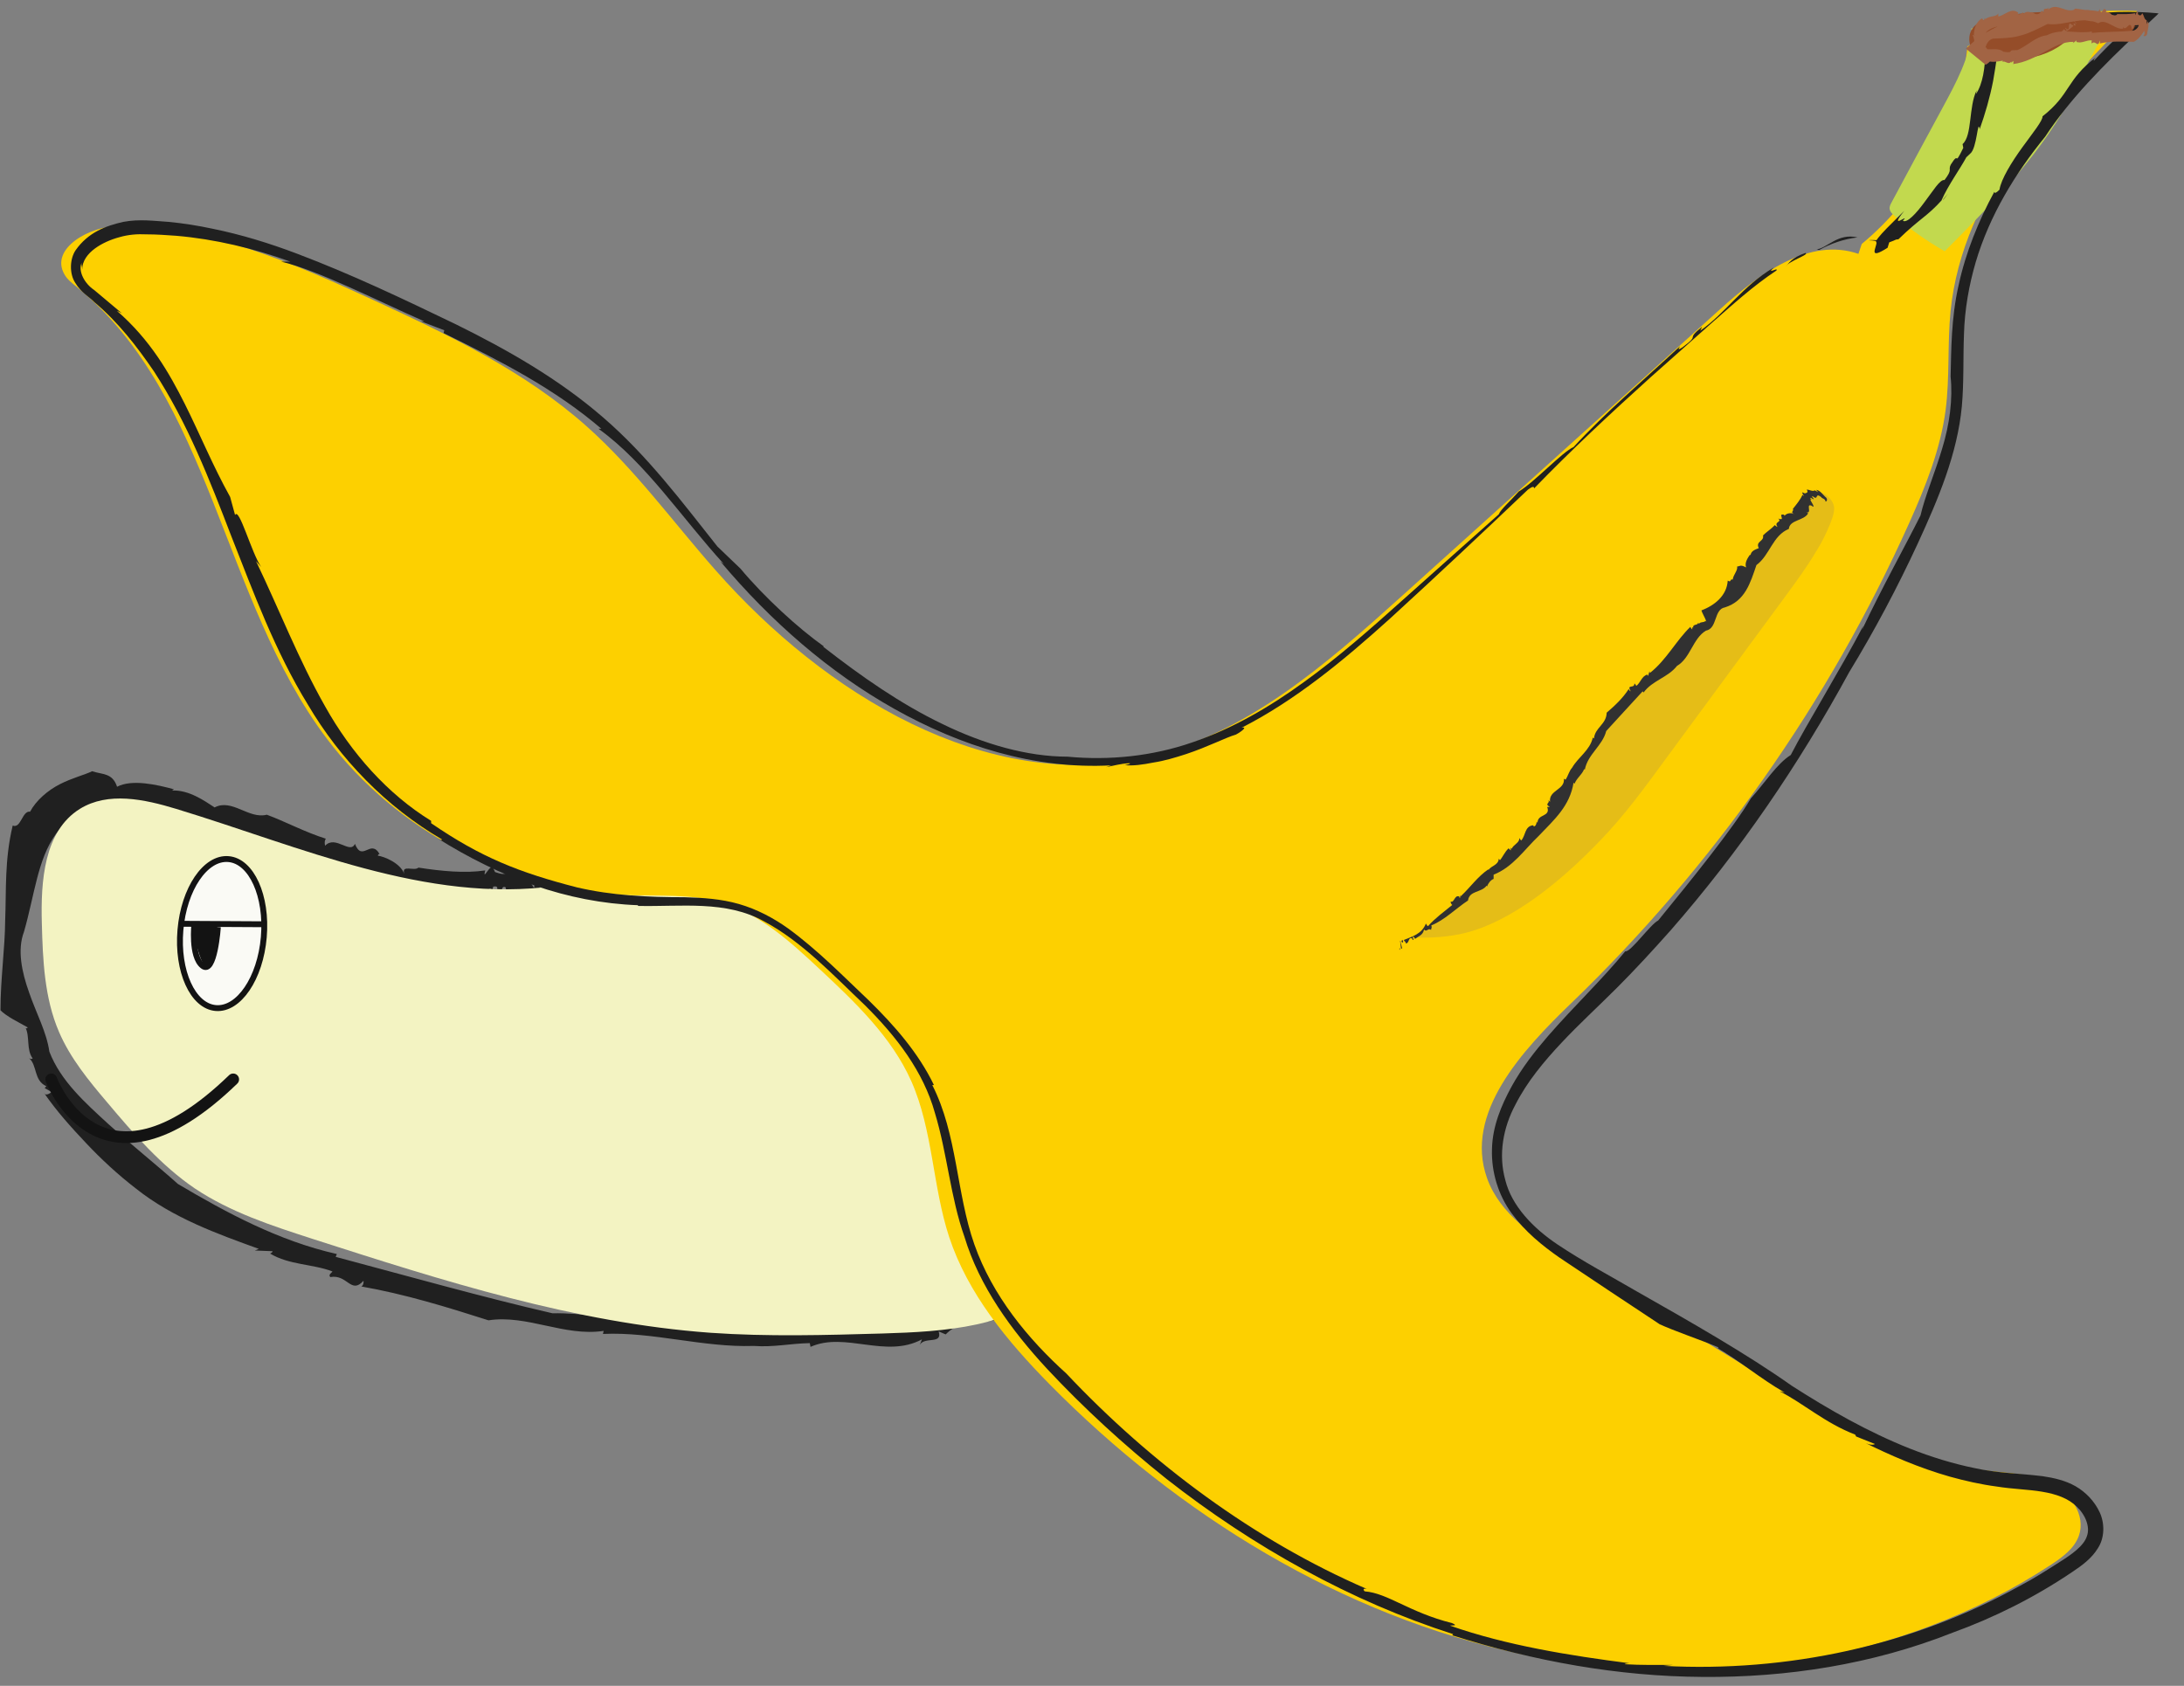 <?xml version="1.0" encoding="UTF-8"?>
<svg id="Layer_2" data-name="Layer 2" xmlns="http://www.w3.org/2000/svg" viewBox="0 0 92.91 71.72">
  <rect x="0" y="0" width="92.91" height="71.72" fill="#808080" stroke="none"/>
  <defs>
    <style>
      .cls-1 {
        fill: #fafaf5;
      }

      .cls-1, .cls-2, .cls-3 {
        stroke: #131313;
        stroke-miterlimit: 10;
      }

      .cls-1, .cls-3 {
        stroke-width: .25px;
      }

      .cls-2 {
        stroke-linecap: round;
        stroke-width: .5px;
      }

      .cls-2, .cls-3 {
        fill: none;
      }

      .cls-4 {
        fill: #f3f3c2;
      }

      .cls-4, .cls-5, .cls-6, .cls-7, .cls-8, .cls-9, .cls-10, .cls-11, .cls-12 {
        stroke-width: 0px;
      }

      .cls-5 {
        fill: #954d29;
      }

      .cls-6 {
        fill: #313131;
      }

      .cls-7 {
        fill: #202020;
      }

      .cls-8 {
        fill: #131313;
      }

      .cls-9 {
        fill: #c2d94e;
      }

      .cls-10 {
        fill: #a26444;
      }

      .cls-11 {
        fill: #e5bd17;
      }

      .cls-12 {
        fill: #fdd000;
      }
    </style>
  </defs>
  <g id="flying-banana">
    <g id="flying-banan">
      <g>
        <polygon class="cls-7" points="22.67 39.03 22.74 39.08 22.77 38.85 22.67 39.03"/>
        <path class="cls-7" d="m23.25,38.34s-.04-.09-.07-.12c-.1.24-.18.46-.25.7.28.25.12-.75.32-.58Z"/>
        <path class="cls-7" d="m23.39,38.37c.21.09.21-.2.24-.3-.01.23-.35.02-.24.3Z"/>
        <path class="cls-7" d="m38,43.9s-.03-.03-.05-.04c0,.03.03.04.05.04Z"/>
        <path class="cls-7" d="m40.73,47.56l.23-.02c-.64-.69-.59-1.76-1.16-2.53l.1.02c-.45-1.09-1.17-2.04-2.04-2.76-.89-.71-1.89-1.19-2.85-1.85.04,0,.09-.04.14-.04-.14,0-.32.02-.41-.07,0-.06.09-.06.14-.05-.14-.57-1.21-.81-1.23-1.23-.12-.07-.27,0-.3.14-.65-.61-1.34-.97-2.21-1.06-.85-.1-1.83-.09-2.73-.04-.08-.06-.09-.16-.05-.28-1.58.45-3.09.17-4.56.38-.02.16.18.14.07.32.47.1.78-.52,1.24-.28l-.04.16c.31.07.03-.38.37-.21.13.12-.02.19.04.2.66-.1,1.35.06,2.03-.27.14.34.75.07.98.41.19-.11.37-.06.46-.27,1.26.24,2.5.25,3.27.71.42.24.85.65,1.34,1.1.5.47,1.06.91,1.58,1.31.68.12,1.2.52,1.66,1.01.47.48.79,1.04,1.26,1.5-.01.02-.03.03-.05.04.38.25.78.77.94,1.29l.44.3c.42,1.6.8,3.22,1.38,4.87.28.82.62,1.65,1.05,2.45.2.41.45.79.7,1.18.11.17.17.24.25.36.08.12.14.2.19.26.03.04.07.08.1.12.06.04,0,.07-.05.1-.05.03-.09.06-.14.09-.09.05-.18.1-.27.14-.04.02-.08.04-.13.05-.04.02-.04,0-.16.06-.19.06-.37.14-.56.19-.76.23-1.55.34-2.37.43-1.62.16-3.39.26-5.2.71,0-.06-.03-.1.07-.12-1.08.15-2.07-.08-3.08.02v-.06c-2.55.45-5.18-.51-7.67-.47-2.91-.67-6.15-1.58-9.22-2.4l.05-.12c-2.48-.56-4.7-1.76-6.76-2.98-.93-.83-1.95-1.64-2.96-2.55-.98-.9-2.03-1.83-2.51-3.08-.12-.84-.55-1.61-.86-2.51-.32-.89-.51-1.83-.22-2.59.45-1.57.58-3.08,1.35-4.15.38-.53.98-.93,1.72-1.1.74-.18,1.56-.16,2.36-.09,2.69,1.15,5.64,1.34,8.13,2.73,1.37-.09,2.58,1.21,4.11,1.25l-.04-.16c.5.52,1.22-.55,1.52.15l-.06.03c.28.36.67-.82.83-.4l.04-.18c.33-.06.04.2.3.26.1-.03.03-.32.23-.23.09.73.8-.21.9.59-.19.02.34.28-.08.49.13.07.73-.03.63-.37,0-.37.17-.71-.21-.95l-.03.27c-.15-.25-.1-.12-.17-.32-.44,0-.53-.36-.84-.5,0,0,0,.01,0,.03-.19.32-.49.15-.65.11l-.07-.15c-.1-.3-.48.6-.35.08-.86.13-1.87.03-2.84-.12-.17.17-.74-.15-.6.27-.17-.47-.86-.74-1.13-.78.02-.04.04-.08.08-.06-.38-.68-.74.36-1.05-.44-.21.46-.83-.39-1.27.08-.03-.12-.02-.23.03-.3-.87-.27-1.77-.75-2.51-1.02-.77.2-1.48-.7-2.22-.31-.42-.27-1.08-.75-1.81-.72l.08-.05c-.72-.2-1.79-.44-2.42-.11-.2-.6-.62-.51-1.06-.66-.33.16-.84.28-1.37.55-.53.27-1.02.7-1.27,1.17-.34-.05-.39.74-.74.59-.35,1.46-.27,2.73-.32,4.01-.01,1.25-.2,2.5-.2,3.85l-.03-.03c.28.3.83.55,1.19.76-.02.04-.08.06-.1,0,.2.39.03.94.31,1.32-.06.03-.06.03-.15-.01.35.3.19.95.73,1.19l-.07.08.3.17c-.11.07-.27.18-.34.02.56.81,1.16,1.47,1.8,2.15.64.68,1.35,1.34,2.13,1.94,1.57,1.25,3.48,1.93,5.22,2.56l-.17.07.76.03c-.02.06-.07.08-.11.1.81.49,1.82.44,2.65.76-.02.06-.19.13-.09.24.73-.13.88.75,1.41.16.02.04,0,.2-.09.24,1.83.32,3.63.87,5.41,1.44,1.65-.25,3.22.7,4.9.45l-.03.13c2.11-.1,4.24.58,6.41.51.89.06,1.5-.1,2.39-.12l.03.16c1.48-.66,3.19.51,4.74-.32l-.09.23c.21-.36.98,0,.8-.57l.3.13c.46-.47.92-.48,1.45-.52.5-.03,1.15-.12,1.54-.66.01.05.02.09.03.14.24-.27.42-.51.78-.64,0,.03.06.03.03.1.13-.05.25-.11.37-.17l.18-.1s0-.07.02-.11c-.14-.19-.35-.41-.58-.61-.21-.21-.42-.41-.64-.6-.37-.36-.71-.69-.92-1.13h.29c-.55-.33-.69-1.39-1.07-2.01h.13s-.28-.29-.28-.29l.23-.09c-.3-.89-.76-1.68-1.08-2.55Z"/>
        <path class="cls-7" d="m34.87,40.26s0,0,0,.01c.04,0,.02,0,0-.01Z"/>
        <path class="cls-7" d="m21.61,36.93s.08.03.11.05c-.01-.05-.08-.04-.11-.05Z"/>
      </g>
      <path class="cls-4" d="m23.63,37.69c-5.49.76-10.84-1.67-16.14-3.28-1.35-.41-2.89-.74-4.09,0-1.53.95-1.67,3.08-1.62,4.87.04,1.57.11,3.18.73,4.62.48,1.12,1.27,2.08,2.06,3.01,1.12,1.33,2.28,2.67,3.72,3.65,1.51,1.01,3.26,1.58,4.99,2.14,5.54,1.78,11.15,3.58,16.95,4,2.43.17,4.88.1,7.32.03,2.65-.08,5.55-.26,7.46-2.08-3.55-3.02-3.1-8.91-6.31-12.29-1.05-1.11-2.42-1.86-3.54-2.9-.61-.58-1.16-1.25-1.89-1.67-.78-.44-1.69-.55-2.58-.65-2.61-.3-5.35-.58-7.79.4"/>
      <path class="cls-12" d="m79.2,10.38c2.51-2.08,4.17-5.17,4.5-8.41,2.23-1.1,4.74-1.62,7.22-1.5-3.61,3.63-7.42,7.67-7.94,12.76-.14,1.4-.03,2.82-.21,4.21-.22,1.68-.86,3.27-1.55,4.81-3.43,7.64-8.34,14.61-14.37,20.42-2.11,2.03-4.57,4.69-3.59,7.45.55,1.55,2.05,2.52,3.45,3.38,2.56,1.57,5.11,3.14,7.67,4.7,3.18,1.95,6.48,3.94,10.18,4.37.91.11,1.87.12,2.7.53s1.48,1.36,1.18,2.23c-.19.54-.68.9-1.16,1.22-6.54,4.3-14.89,5.46-22.54,3.82-7.65-1.63-14.6-5.91-20.09-11.48-1.79-1.82-3.47-3.84-4.27-6.26-.71-2.16-.69-4.55-1.61-6.63-.84-1.89-2.4-3.37-3.91-4.78-1.23-1.15-2.53-2.34-4.15-2.82-1.3-.38-2.68-.27-4.03-.32-4.96-.18-9.79-2.69-12.78-6.66-4.45-5.9-4.91-14.55-10.63-19.21-.2-.16-.41-.32-.53-.54-.63-1.1,1.08-2.06,2.35-2.06,3.8,0,7.4,1.59,10.85,3.18,3.18,1.47,6.39,3.01,9.01,5.34,2.06,1.83,3.69,4.09,5.51,6.15,4.62,5.24,11.49,9.48,18.3,7.94,4.25-.96,7.69-3.99,10.93-6.91,4.49-4.05,8.99-8.1,13.48-12.15,1.65-1.49,3.79-3.09,5.89-2.36"/>
      <path class="cls-9" d="m83.9,1.35c-.13,1.13-.68,2.16-1.22,3.16-.74,1.37-1.48,2.73-2.21,4.1-.05.09-.1.19-.08.29.02.11.1.19.18.26.67.58,1.39,1.09,2.16,1.53,2.08-2.09,4.2-4.22,5.53-6.85.48-.95.86-1.97,1.61-2.73-.99.64-2.27.57-3.42.32-.86-.19-1.75-.46-2.59-.21"/>
      <g>
        <path class="cls-7" d="m80.12,10.31l-.16-.09c-.16,0-.32-.02-.47,0,.21,0,.42.06.64.09Z"/>
        <path class="cls-7" d="m77.26,10.61c.08-.01.06.03.14.02.47-.26,1.02-.46,1.62-.53-.84-.2-1.3.47-1.75.51Z"/>
        <path class="cls-7" d="m76.81,10.76c-.6.2-.74.47-.83.57.11-.22,1.01-.5.83-.57Z"/>
        <path class="cls-7" d="m35.07,27.5s.1.07.14.11c-.07-.06-.11-.09-.14-.11Z"/>
        <path class="cls-7" d="m25.64,18.24h-.18c2.02,1.45,3.57,3.83,5.34,5.76l-.15-.11c2.15,2.55,4.61,4.7,7.4,6.27,2.78,1.56,5.93,2.58,9.23,2.4-.1.02-.13.05-.24.08.32-.06.66-.16,1.01-.17.09.02-.09.06-.21.08.35.04.78-.02,1.23-.11.46-.07.93-.21,1.39-.36.91-.3,1.7-.71,2.12-.83.34-.19.46-.34.24-.29,2.28-1.16,4.35-2.87,6.33-4.66,1.98-1.81,3.95-3.66,5.85-5.47.2-.15.27-.14.26-.05,1.57-1.62,3.25-3.19,4.97-4.74l2.6-2.31c.87-.76,1.74-1.56,2.74-2.22.11-.17-.46.2-.11-.13-1.36.81-2.03,1.92-3.13,2.69l.08-.17c-.76.62-.02.27-.84.88-.34.22,0-.14-.13-.02-1.52,1.41-3.17,2.81-4.5,4.26-.47.2-1.66,1.49-2.33,1.89-.36.41-.77.76-.85.97-1.35,1.21-2.72,2.42-4.08,3.64-1.36,1.22-2.73,2.43-4.2,3.49-1.47,1.07-3.05,1.99-4.75,2.57-1.7.59-3.53.78-5.32.61-1.7,0-3.56-.53-5.32-1.39-1.77-.85-3.46-2.03-5.06-3.28-.01-.03,0-.03.02-.02-1.09-.77-2.53-2.09-3.55-3.31l-.98-.94c-1.5-1.89-2.97-3.86-4.86-5.49-1.88-1.63-4.05-2.87-6.26-3.96-2.22-1.07-4.44-2.13-6.77-3.01-1.16-.44-2.36-.81-3.59-1.06-.61-.13-1.23-.23-1.86-.29-.63-.04-1.24-.13-1.94,0-.75.17-1.49.45-2.02,1.2-.26.38-.27,1.01-.02,1.39.26.43.59.59.81.82,1.01.85,1.81,1.88,2.54,2.95,1.42,2.18,2.36,4.59,3.29,7.01.95,2.41,1.86,4.89,3.26,7.17,1.36,2.31,3.32,4.34,5.7,5.73-.03.02.04.08-.21-.06,2.7,1.69,5.53,2.75,8.55,2.86v.03c1.85.04,3.74-.25,5.37.66,1.61.86,2.94,2.29,4.29,3.57,1.33,1.32,2.48,2.81,2.97,4.57.53,1.74.66,3.59,1.26,5.28.63,2.09,1.98,3.96,3.52,5.62,1.55,1.66,3.26,3.23,5.08,4.68,3.66,2.87,7.84,5.21,12.19,6.6l-.04.05c3.48,1.1,7.05,1.75,10.65,1.77,3.59.03,7.22-.53,10.63-1.88,1.77-.64,3.49-1.5,5.09-2.58.4-.27.82-.56,1.1-1.02.29-.45.29-1.06.07-1.53-.22-.47-.59-.85-1.02-1.1-.44-.25-.93-.36-1.41-.43-.97-.12-1.93-.13-2.87-.34-.94-.19-1.87-.48-2.76-.83-1.79-.71-3.45-1.66-5.04-2.68-1.91-1.35-4.26-2.69-6.57-4-1.15-.67-2.32-1.29-3.38-2-1.05-.7-1.96-1.65-2.23-2.74-.31-1.1-.09-2.25.43-3.22.5-.98,1.21-1.83,1.96-2.63.75-.8,1.57-1.55,2.36-2.34.79-.79,1.54-1.61,2.28-2.44,2.93-3.35,5.45-7.04,7.6-10.99,1.08-1.77,2.05-3.6,2.92-5.48.86-1.87,1.68-3.8,1.87-5.83.09-1.01.05-2.04.09-3.07.03-1.04.21-2.07.5-3.06.59-1.99,1.68-3.77,2.95-5.33,1.05-1.6,2.48-3.05,3.98-4.45l.61-.57.16-.15.08-.08s-.05,0-.08-.01l-.39-.03c-.5-.03-1.15-.04-1.68,0-1.06.06-2.12.26-3.14.59l.17.03c-.78.11-1.52.49-2.24.92-.02.83-.12,1.5-.41,1.93l.03-.16c-.35.71-.18,1.92-.6,2.29l.03.16c-.43.89-.13.07-.53.71-.13.25.1.18-.27.66-.19-.04-.49.47-.85.94-.35.48-.75.91-.92.79.36-.38-.67.48.06-.42-.23.24-1.38,1.31-1.18,1.34,0,.23-.38.77.47.23l.07-.23c.34-.12.23-.12.39-.13.95-.92,1.2-.95,1.85-1.67,0,0-.02.01-.01,0,.27-.62.8-1.35,1.05-1.82l.16-.15c.3-.22.32-1.53.41-1.05.23-.65.43-1.33.57-2.05l.09-.54.04-.27v-.13c0-.07.1-.09.16-.13l.43-.19c1.3-.55,2.72-.91,4.14-1.04.05-.02.12-.03.2-.05.06,0,.13-.02.21-.03.09-.01.2-.02.3-.03.19-.01.41-.03.4-.13.23.07-.31.36-.55.57l-.2.17c-.12.12-.25.24-.36.35-.24.24-.44.45-.58.6,0-.04.01-.08.11-.17-1.3.99-1.07,1.57-2.29,2.53.02.17-.41.7-.86,1.32-.45.62-.9,1.35-.97,1.8-.14.14-.21.17-.22.09-.66,1.21-1.22,2.58-1.52,3.98-.32,1.4-.31,2.78-.34,3.88.1.95-.04,2.03-.36,3.07-.31,1.04-.73,2.02-.92,2.84-.61,1.22-1.68,3.15-2.49,4.87l.06-.18c-1,1.9-2.41,4.18-3.09,5.5-.59.37-1.08,1.16-1.7,1.85-.73,1.24-2.55,3.49-3.94,5.19-.33.16-1.18,1.37-1.4,1.31-.97,1.19-2.15,2.3-3.29,3.61-.56.65-1.11,1.35-1.55,2.15-.43.79-.81,1.68-.83,2.66-.03.97.27,1.96.84,2.73.57.78,1.3,1.37,2.03,1.88,1.45.97,2.89,1.93,4.27,2.84l-.09-.04c.79.36,1.75.67,2.56,1.01.06.06.04.08-.12-.02,1.05.6,1.91,1.35,2.96,1.95t-.21-.05c1.01.51,1.93,1.35,3.21,1.84l.04.08.8.32s-.12.12-.52-.1c1.18.59,2.41,1.12,3.71,1.49.65.18,1.31.33,1.99.42.68.11,1.34.12,1.93.22.6.1,1.12.28,1.48.64.38.36.57.87.43,1.25-.13.41-.63.77-1.19,1.12-.55.35-1.09.7-1.67,1-4.55,2.54-9.9,3.68-15.15,3.4l.39-.04c-.68,0-1.36.01-2.04-.03.01-.03.11-.04.21-.04-2.57-.33-5.24-.76-7.64-1.6.02-.03.4.03.08-.11-1.83-.46-2.72-1.27-3.71-1.35-.07-.05-.09-.15.09-.1-4.79-2.07-9.19-5.35-12.79-9.17-1.62-1.46-3.14-3.3-3.91-5.49-.77-2.18-.72-4.68-1.79-6.78h.07c-.66-1.37-1.68-2.53-2.76-3.59-1.11-1.05-2.18-2.15-3.44-3.07-.63-.45-1.33-.82-2.09-1.04-.76-.22-1.55-.27-2.32-.29-1.55,0-3.09-.07-4.58-.42-2.45-.63-4.09-1.28-6.2-2.73v-.1c-1.84-1.13-3.4-2.88-4.51-4.87-1.13-1.99-1.96-4.14-2.94-6.18l.22.25c-.41-.59-.94-2.57-1.11-2.21l-.21-.77c-.75-1.35-1.27-2.64-1.93-3.96-.66-1.31-1.46-2.72-2.89-3.96.08.04.16.07.23.12-.38-.32-.8-.67-1.19-1-.42-.28-.69-.8-.54-1.16-.02.11.01.07.03.29-.01-.37.24-.68.54-.9.3-.22.67-.38,1.04-.48.38-.11.75-.14,1.17-.12.41,0,.82.03,1.24.06,1.65.14,3.32.54,4.86,1.1h-.39c1.56.36,4.17,1.7,6.09,2.54h-.14s.99.38.99.38l-.03.12c2.44,1.2,4.74,2.37,6.76,4.11Z"/>
        <path class="cls-7" d="m47.85,32.55s-.02,0-.03,0c-.08.02-.04.01.03,0Z"/>
        <path class="cls-7" d="m82.87,8.23c-.08.1-.15.19-.22.27.04,0,.15-.18.22-.27Z"/>
      </g>
      <g>
        <ellipse class="cls-1" cx="9.45" cy="39.72" rx="3.18" ry="1.78" transform="translate(-30.93 45.76) rotate(-85.13)"/>
        <line class="cls-3" x1="7.7" y1="39.3" x2="11.24" y2="39.32"/>
        <path class="cls-3" d="m8.27,39.3s-.16,1.39.35,1.79.65-1.65.65-1.65"/>
        <path class="cls-8" d="m8.27,39.3h.99s-.23,1.85-.46,1.87-.7-1.69-.53-1.87Z"/>
      </g>
      <path class="cls-2" d="m2.18,45.92s2.03,5.53,7.74,0"/>
      <path class="cls-5" d="m91.12,1.13c-1.79-.13-3.59-.08-5.38.16-.55.07-1.14.2-1.51.77.97.48,2-.23,3.01-.49,1.06-.27,2.14-.05,3.22-.14.2-.02.46-.28.32-.47-2.03-.55-4.12-.61-6.16-.16-.35.08-.78.27-.84.77-.04.35.14.68.37.84s.48.16.73.16c1.29.01,2.73-.13,3.58-1.5"/>
      <g>
        <polygon class="cls-10" points="88.2 .71 88.16 .7 88.23 .77 88.2 .71"/>
        <path class="cls-10" d="m88.28.99s.04.02.06.03l-.18-.26c-.16-.06.23.26.12.22Z"/>
        <path class="cls-10" d="m88.24,1c-.08,0,.02.09.05.13-.07-.08.08-.05-.05-.13Z"/>
        <path class="cls-10" d="m84.74,2.11s0,0,.01,0c0,0,0,0-.01,0Z"/>
        <path class="cls-10" d="m84.02,1.51l-.11-.03c.15.26.01.54.23.74h-.04c.06.12.16.23.27.3.24.14.5.12.72.08.22-.05.44-.09.67-.14,0,.01,0,.05-.02.06.03-.04.05-.11.08-.1,0,.02,0,.05-.02.06.13.18.34-.14.43,0,.03-.02.04-.1.01-.16.42-.09.87-.25,1.16-.56.03.01.05.06.08.11.16-.42.46-.52.73-.77-.05-.06-.09-.03-.13-.1-.14.01.02.28-.16.24l-.04-.06c-.08.01.12.15,0,.13-.06-.03-.06-.08-.07-.07-.09.12-.24.15-.26.38-.11-.13-.14.08-.26-.04,0,.07-.05.07-.02.18-.51.14-1.06.38-1.69.38-.28.32-.69-.04-.86,0,0-.01,0-.02.01-.03-.03.02-.07.03-.11.02-.05,0-.1-.05-.12-.11-.05,0-.1,0-.16,0-.03-.37.06-.61.27-.75.22-.15.69-.22,1.1-.24.96-.06,1.75.13,2.68-.24,0,.03,0,.05-.02.06.27-.05.5.09.76.05v.03c.65-.18,1.25.23,1.89.13l-.06-.04h.01c.06.07-.07.24-.21.28-.14.02-.37.03-.56.04-.4.02-.81.02-1.21.06v-.06c-.61.12-1.3-.16-1.91.16-.67.07-1.13.86-1.85.7-.22-.17-.46-.08-.75-.11h-.03s.01-.05.01-.05c.05-.21.19-.42.41-.4.46-.02.76-.03,1.13-.14.37-.1.74-.3,1.11-.48.73.1,1.44-.37,2.15-.03.33-.23.7.28,1.06.23v-.08c.11.24.3-.32.36.04v.02c.05.18.17-.41.2-.2l.02-.09c.09-.02,0,.1.07.14.03,0,.02-.16.07-.11-.01.36.21-.06.19.34-.05,0,.06.16-.05.24.03.04.17.03.17-.14.03-.18.09-.34.02-.48l-.03.13c-.02-.13-.02-.07-.02-.17-.11-.03-.11-.22-.19-.3,0,0,0,0,0,.01-.07.15-.14.06-.18.03v-.07c-.03-.16-.16.29-.11.03-.24.05-.5.04-.77.04-.04.1-.2-.01-.15.18-.06-.22-.26-.28-.33-.27,0-.02,0-.04.02-.04-.14-.29-.17.27-.3-.09-.02.25-.24-.08-.31.22-.02-.05-.02-.1-.02-.15-.24,0-.5-.08-.71-.08-.16.23-.42-.08-.55.23-.13-.06-.33-.17-.49-.03v-.04c-.18.03-.42.07-.53.28-.09-.28-.16-.21-.26-.3-.11.15-.37.14-.55.29-.05-.13-.16.08-.2-.11-.46.4-1.12.54-1.69,1.05l-.37.33.6.49c.08.07.17.14.25.2h-.02c.14-.06.31-.25.41-.38,0,.02,0,.05-.02.05.12-.01.22.18.35.15,0,.03,0,.03-.02.06.11-.09.26.15.38-.02v.05s.09-.08.09-.08c0,.06.02.16-.03.14,1.1-.14,1.7-.96,2.59-.95l-.03.06.16-.12s0,.05-.01.06c.22.09.44-.09.66-.06,0,.03-.03.09,0,.13.16-.17.25.23.34-.13,0,.02.01.1,0,.13.47-.11.92-.08,1.45-.07.22-.13.29-.26.39-.39.08-.12.17-.37.02-.56l-.04-.06-.06-.02c-.18-.05-.37-.1-.58-.02l.02-.06c-.55.11-1.05-.22-1.6-.23-.22-.05-.38.02-.6,0v-.08c-.39.29-.8-.3-1.2.05l.02-.11c-.05.17-.24-.05-.21.24l-.07-.09c-.24.4-.5-.14-.8.14v-.07c-.07.06-.16.12-.23.07,0-.01,0-.03.02-.05-.31-.24-.57.12-.85.16v-.13c-.09.17-.4.09-.55.25l-.02-.06s-.03.08-.05.12l-.07-.1c-.26.14-.34.46-.35.7Z"/>
        <path class="cls-10" d="m85.81,2.49h0s0,0,0,0Z"/>
        <path class="cls-10" d="m91.15.54l.03.03s-.02-.02-.03-.03Z"/>
      </g>
    </g>
    <path class="cls-11" d="m77.32,20.92c-.5-.05-.85.54-1.9,1.93-.96,1.27-.8.96-1.42,1.82-.97,1.35-1.05,1.69-1.73,2.42-.63.69-1.19,1.08-1.46,1.28-2.56,1.92-3.84,5.33-7.08,8.61-.74.75-1.9,1.81-3.55,2.9.44.02,1.1.02,1.88-.13.76-.15,2.87-.7,6.06-4.04.99-1.03,1.84-2.19,2.68-3.34,1.74-2.36,3.47-4.72,5.21-7.08.43-.59.86-1.17,1.23-1.8,0,0,.3-.43.61-1.19.19-.47.21-.67.14-.86-.1-.26-.38-.49-.67-.52Z"/>
    <g>
      <polygon class="cls-6" points="59.53 40.39 59.56 40.41 59.54 40.31 59.53 40.39"/>
      <path class="cls-6" d="m59.6,40.08s-.03-.04-.04-.06l.04.32c.13.12-.08-.34,0-.26Z"/>
      <path class="cls-6" d="m59.65,40.09c.08.04.02-.1.01-.14.04.1-.1.02-.01.14Z"/>
      <path class="cls-6" d="m63.26,37.7s0,.01,0,.02c0,0,.01,0,0-.02Z"/>
      <path class="cls-6" d="m63.83,36.62l-.07-.09c-.02.29-.33.29-.44.49v-.04c-.47.32-.77.77-1.18,1.15,0-.01-.02-.04-.02-.06,0,.05.01.12-.02.13-.02-.02-.02-.05-.02-.06-.2-.09-.22.29-.36.21-.02.03.01.11.06.15-.34.28-.72.55-1.03.9-.03-.01-.06-.05-.09-.11-.18.45-.58.55-.94.7.03.08.08.05.08.14.16.02.1-.28.27-.21l.03.07c.1,0-.08-.17.04-.13.06.04.04.09.06.08.14-.11.33-.15.38-.39.12.12.17-.09.3.01,0-.08.05-.09.01-.19.58-.24,1.03-.71,1.56-1.06.06-.43.57-.33.79-.63,0,0,.02.02.02.03.05-.13.15-.27.28-.32v-.18c.82-.32,1.31-1.07,1.92-1.65.67-.7,1.32-1.27,1.48-2.26.02.02.04.02.04.05.09-.25.32-.39.41-.63l.03.02c.13-.66.75-1.01.91-1.64.49-.53,1.03-1.13,1.55-1.69l.04.05c.37-.51,1.04-.64,1.42-1.13.57-.33.67-1.16,1.23-1.5.5-.09.33-.91.81-.99.86-.27,1.08-1.04,1.34-1.8.58-.43.68-1.25,1.38-1.54.03-.39.64-.34.82-.66l-.07-.04c.26.05-.07-.43.25-.27v.02c.18.06-.22-.39-.03-.29l-.06-.06c.03-.08.08.06.15.03,0-.03-.12-.11-.05-.12.28.22.07-.2.38.05-.03.03.17.05.17.18.05,0,.12-.11-.02-.21-.13-.13-.22-.27-.38-.29l.09.1c-.12-.06-.06-.03-.15-.08-.08.07-.24-.04-.35-.03,0,0,0,0,.01,0,.09.14-.03.14-.08.16l-.07-.03c-.14-.08.15.29-.03.09-.09.21-.26.41-.41.6.06.09-.13.14.06.22-.21-.09-.37.01-.41.07-.01-.02-.03-.03-.02-.04-.31-.08.1.29-.25.16.18.17-.21.12-.03.36-.05-.02-.09-.05-.12-.08-.15.17-.37.3-.5.44.06.26-.33.24-.18.54-.12.05-.34.11-.35.31l-.02-.04c-.1.15-.24.34-.17.55-.26-.14-.26-.04-.38-.04.03.18-.16.34-.19.56-.12-.06-.05.15-.21.04-.04.64-.55,1.05-1.12,1.27h0c.03.11.16.32.21.47-.02,0-.04-.03-.03-.04-.04.1-.24.04-.28.14t-.04-.05c0,.13-.24.04-.21.22l-.04-.03v.1s-.11-.11-.07-.12c-.61.58-1.02,1.41-1.73,1.97l-.02-.07-.06.2s-.02-.04-.03-.06c-.24.06-.29.35-.47.48-.02-.02-.04-.09-.08-.1,0,.24-.34,0-.16.33-.02,0-.08-.06-.08-.1-.25.39-.59.71-.94,1.01-.01.5-.5.63-.54,1.1l-.05-.04c-.12.54-.62.83-.88,1.28-.14.16-.16.33-.28.51l-.07-.04c.05.48-.65.48-.59.98l-.08-.08c.11.15-.18.15.07.3h-.11c.16.44-.42.28-.41.68l-.04-.06c0,.1-.04.2-.12.21,0-.01-.02-.02-.02-.05-.38.03-.32.45-.52.65l-.08-.11c.03.2-.25.28-.32.46l-.04-.05v.12s-.09-.09-.09-.09c-.17.15-.25.38-.4.54Z"/>
      <path class="cls-6" d="m62.08,38.14h0s0,0,0,0Z"/>
      <path class="cls-6" d="m76.84,20.8h.04s-.03,0-.04,0Z"/>
    </g>
  </g>
</svg>